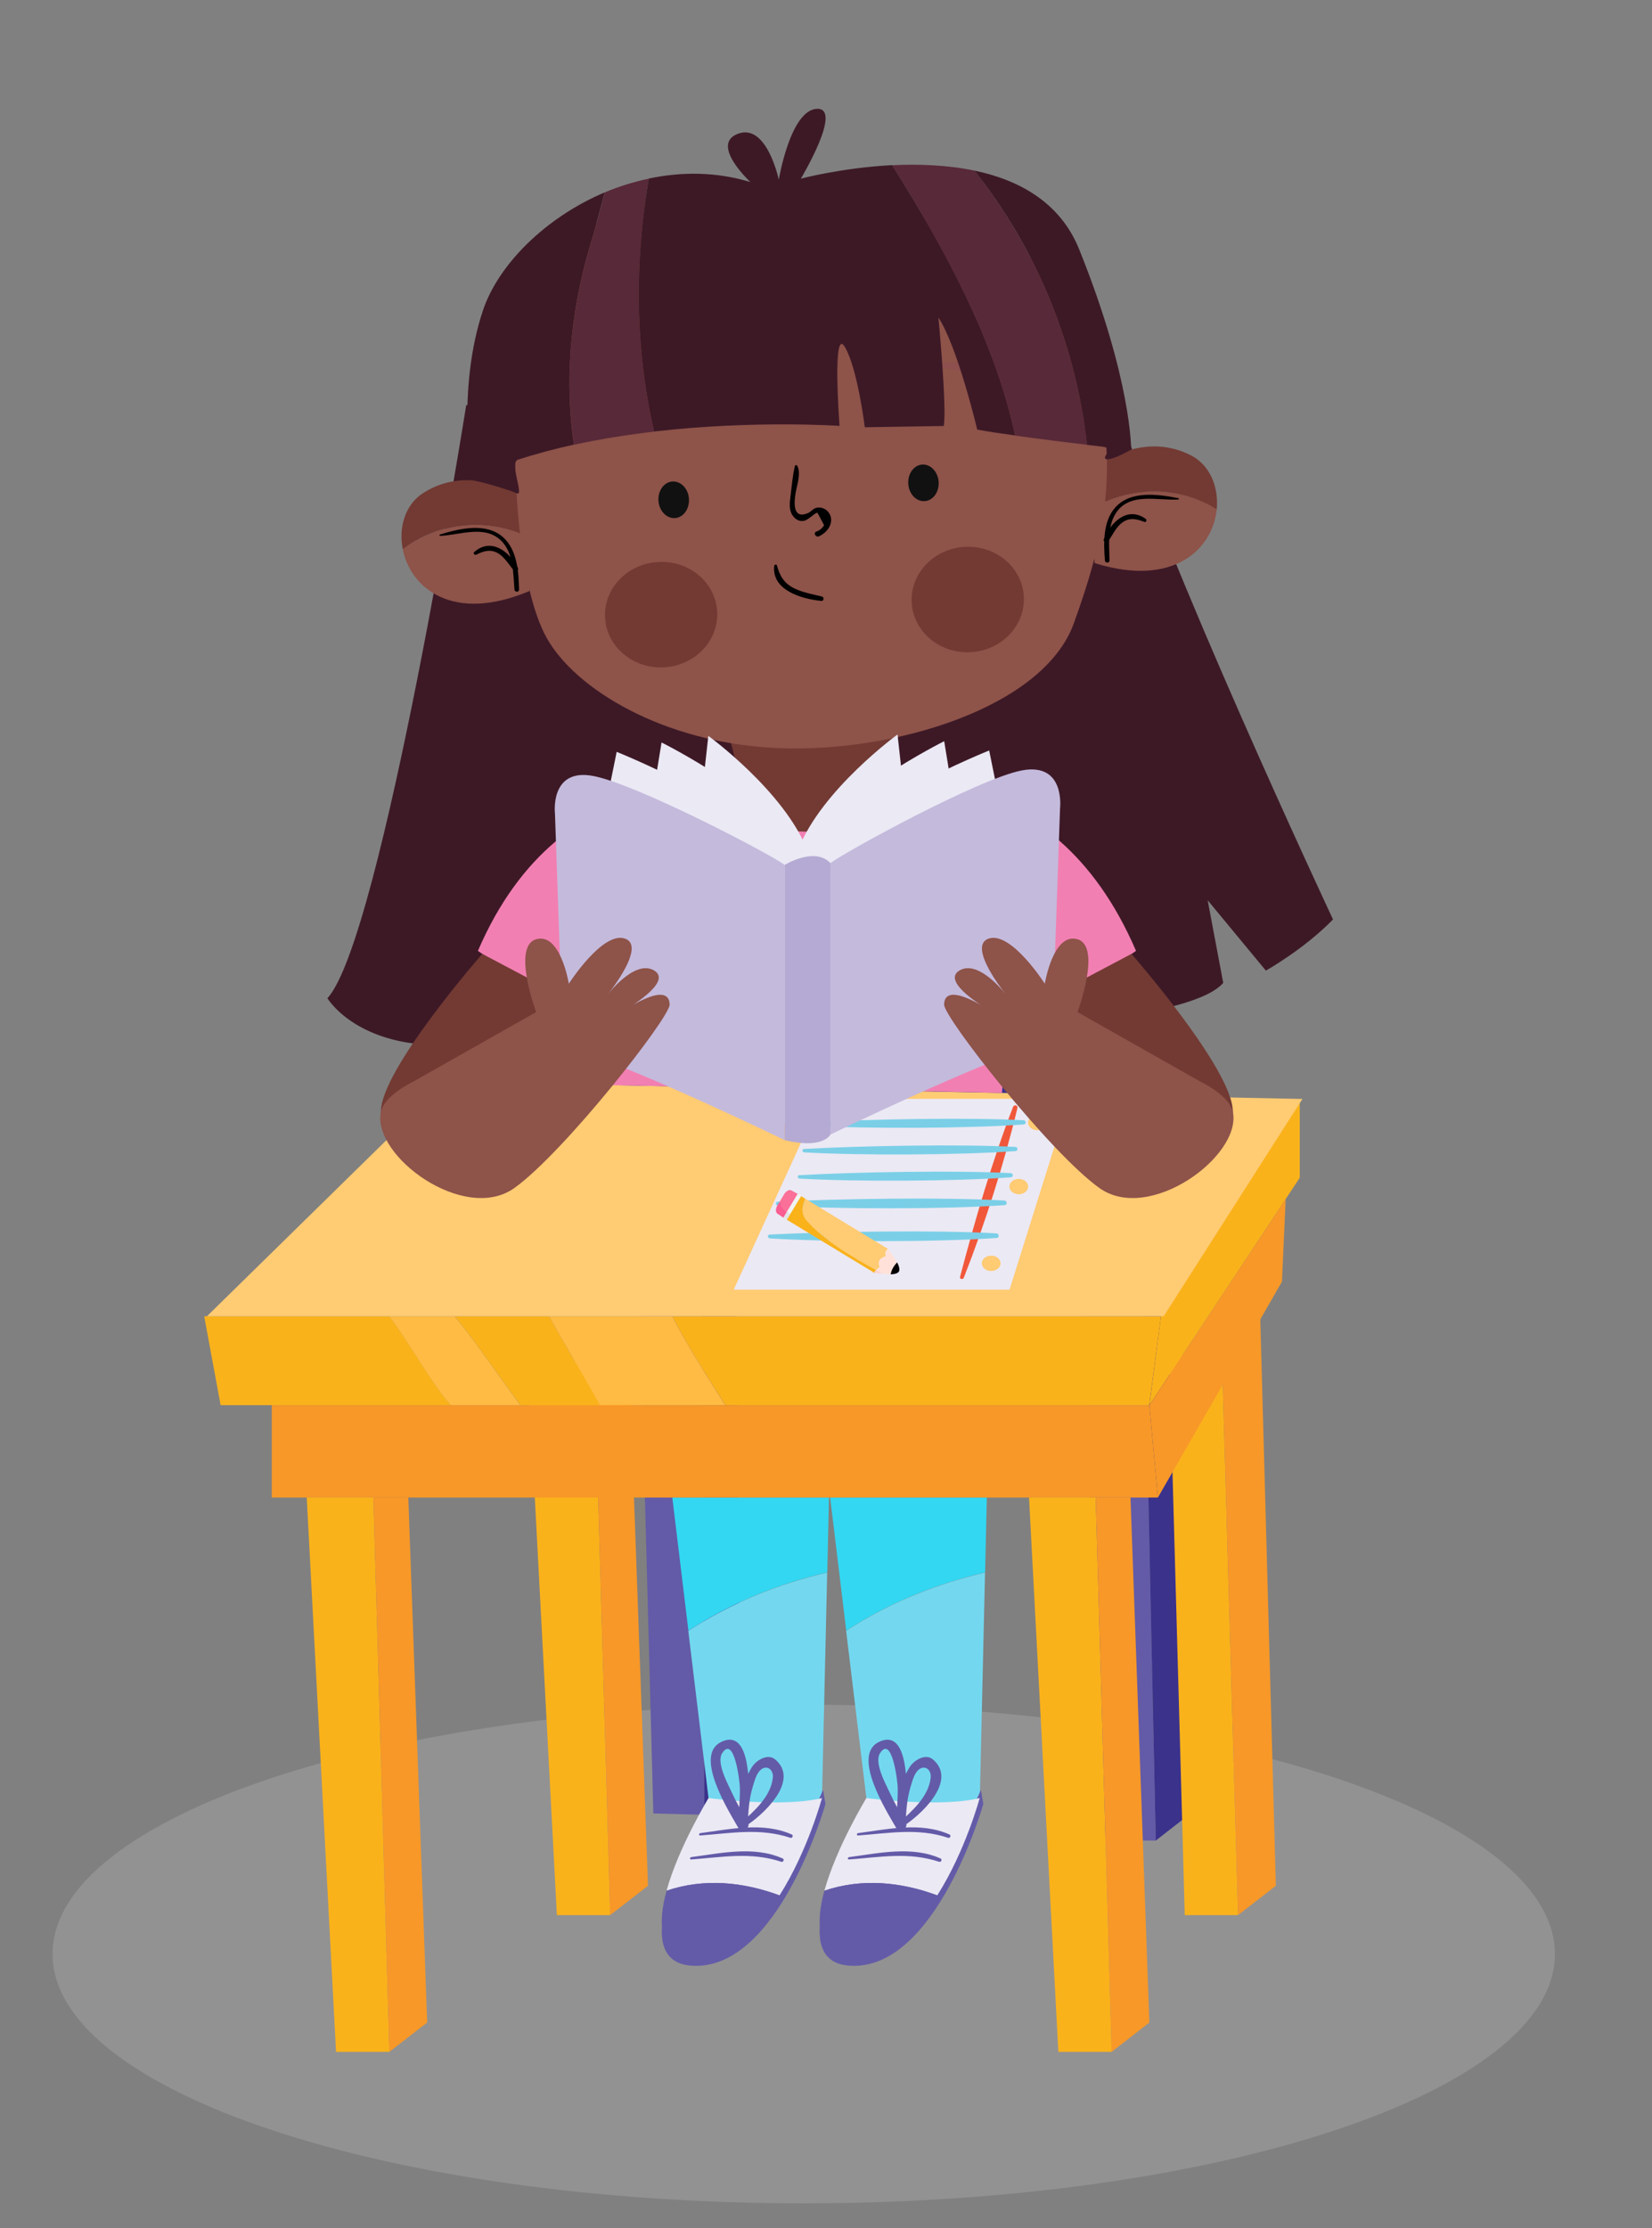 <?xml version="1.0" encoding="utf-8"?>
<!-- Generator: Adobe Illustrator 24.0.0, SVG Export Plug-In . SVG Version: 6.00 Build 0)  -->
<svg version="1.1" id="Layer_1" xmlns="http://www.w3.org/2000/svg" xmlns:xlink="http://www.w3.org/1999/xlink" x="0px" y="0px"
	 viewBox="0 0 155 209" style="enable-background:new 0 0 155 209;" xml:space="preserve">
<rect x="0" y="0" width="155" height="209" fill="#808080" stroke="none"/>
<style type="text/css">
	.st0{opacity:0.3;fill:#BCBCBC;}
	.st1{fill:#3B328C;}
	.st2{fill:#635BA7;}
	.st3{fill:#3D1926;}
	.st4{fill:#33D7F2;}
	.st5{fill:#73D8EF;}
	.st6{fill:#635BA8;}
	.st7{fill:#EBE9F4;}
	.st8{fill:#FAB21B;}
	.st9{fill:#F79828;}
	.st10{fill:#FFBB43;}
	.st11{fill:#FFCB73;}
	.st12{fill:#F1583A;}
	.st13{fill:#7ACFE7;}
	.st14{fill:#FFD4CC;}
	.st15{fill:#FFE1D9;}
	.st16{fill:#F95D91;}
	.st17{fill:#FA7098;}
	.st18{fill:#E3E5E4;}
	.st19{fill:#F1F3F2;}
	.st20{fill:#F27FB2;}
	.st21{fill:#723A33;}
	.st22{fill:#8E5349;}
	.st23{fill:#8E4F4F;}
	.st24{fill:#111111;}
	.st25{fill:#582938;}
	.st26{fill:#C4BADC;}
	.st27{fill:#B4AAD3;}
</style>
<g>
	<path class="st0" d="M145.89,183.3c0,12.92-31.56,23.39-70.48,23.39c-38.93,0-70.48-10.47-70.48-23.39
		c0-12.92,31.56-23.39,70.48-23.39C114.33,159.91,145.89,170.38,145.89,183.3z"/>
	<g>
		<polygon class="st1" points="60.1,76.77 103.91,76.63 102.27,103.18 60.11,103.31 		"/>
		<g>
			<polygon class="st2" points="52.15,115.95 52.97,63.89 57.86,63.7 58.27,115.72 			"/>
			<polygon class="st1" points="57.86,63.7 61.42,66.32 61.47,115.6 58.27,115.72 			"/>
		</g>
		<g>
			<polygon class="st2" points="99.49,117.05 102.01,65.04 106.9,65.03 105.6,117.03 			"/>
			<polygon class="st1" points="106.9,65.03 110.38,67.76 108.81,117.02 105.6,117.03 			"/>
		</g>
		<g>
			<polygon class="st2" points="59.94,119.23 61.3,170.12 66.08,170.24 65.92,119.39 			"/>
			<polygon class="st1" points="66.08,170.24 69.54,167.65 69.05,119.47 65.92,119.39 			"/>
		</g>
		<g>
			<polygon class="st2" points="101.37,121.78 103.66,172.63 108.44,172.66 107.35,121.82 			"/>
			<polygon class="st1" points="108.44,172.66 111.85,170 110.48,121.84 107.35,121.82 			"/>
		</g>
		<polygon class="st2" points="56.89,72.16 101.95,73.64 100.3,100.18 58.15,100.32 		"/>
	</g>
	<path class="st3" d="M43.74,38.02c0,0-7.93,50.09-13.02,55.62c0,0,3.11,5.27,12.98,4.28c9.87-0.99,65.46,0.78,71.07-5.72
		l-1.46-7.75l5.46,6.6c0,0,3.58-2,6.3-4.8c0,0-16.4-35-20.18-48.21C101.1,24.84,43.74,38.02,43.74,38.02z"/>
	<g>
		<g>
			<g>
				<path class="st4" d="M63.08,140.48l1.51,12.49c3.99-2.61,8.41-4.39,13.03-5.47l0.16-7.03H63.08z"/>
				<path class="st5" d="M66.53,169.11l10.58,0.13l0.5-21.72c-4.62,1.08-9.04,2.86-13.03,5.47L66.53,169.11z"/>
				<g>
					<path class="st6" d="M66.48,169.67c12.64,4.31,10.17-4.97,10.97-0.44c0,0-4.42,15.67-12.52,15.17
						C57.74,183.96,66.48,169.67,66.48,169.67z"/>
					<path class="st7" d="M73.14,177.8c2.65-4.17,3.98-9.13,3.98-9.13c-3.67,0.92-10.64,0-10.64,0s-2.82,4.62-3.94,8.69
						C66.04,176.18,69.68,176.52,73.14,177.8z"/>
					<g>
						<path class="st6" d="M69.54,170.99c1.24-1.11,2.78-2.47,2.97-4.22c0.09-0.76-0.57-1.28-1.17-0.72
							c-0.4,0.37-0.57,1.11-0.73,1.62c-0.34,1.13-0.4,2.35-0.47,3.52c-0.3-0.01-0.59-0.03-0.88-0.04c0.07-1.16,0.17-2.3,0.16-3.46
							c0-0.42-0.5-4.96-1.65-3.25c-0.59,0.88,0.5,2.86,0.86,3.64c0.45,0.98,0.98,1.92,1.53,2.85c0.34,0.58-0.59,1.07-0.92,0.48
							c-0.86-1.52-4.19-6.77-1.56-8.01c3.31-1.57,2.53,6.46,2.47,7.79c-0.03,0.57-0.91,0.53-0.88-0.04
							c0.09-1.81,0.29-3.79,1.27-5.37c0.4-0.65,1.49-1.33,2.2-0.73c2.39,2.05-1.29,5.35-2.92,6.34
							C69.58,171.53,69.33,171.17,69.54,170.99L69.54,170.99z"/>
					</g>
					<path class="st6" d="M62.54,177.36c-0.85,3.09-0.71,5.85,2.39,6.04c3.48,0.21,6.21-2.47,8.2-5.6
						C69.68,176.52,66.04,176.18,62.54,177.36z"/>
					<g>
						<path class="st6" d="M65.7,172.18c2.92-0.21,5.6-0.73,8.46,0.22c0.18,0.06,0.31-0.23,0.13-0.31c-2.7-1.2-5.77-0.5-8.58-0.13
							C65.56,171.97,65.55,172.19,65.7,172.18L65.7,172.18z"/>
					</g>
					<g>
						<path class="st6" d="M64.85,174.43c2.92-0.21,5.6-0.73,8.46,0.22c0.18,0.06,0.31-0.23,0.13-0.31c-2.7-1.2-5.77-0.5-8.58-0.13
							C64.71,174.23,64.7,174.44,64.85,174.43L64.85,174.43z"/>
					</g>
				</g>
			</g>
			<g>
				<path class="st4" d="M77.89,140.48l1.51,12.49c3.99-2.61,8.42-4.39,13.03-5.47l0.16-7.03H77.89z"/>
				<path class="st5" d="M81.34,169.11l10.58,0.13l0.5-21.72c-4.62,1.08-9.04,2.86-13.03,5.47L81.34,169.11z"/>
				<g>
					<path class="st6" d="M81.29,169.67c12.63,4.31,10.17-4.97,10.97-0.44c0,0-4.42,15.67-12.52,15.17
						C72.55,183.96,81.29,169.67,81.29,169.67z"/>
					<path class="st7" d="M87.94,177.8c2.65-4.17,3.98-9.13,3.98-9.13c-3.67,0.92-10.63,0-10.63,0s-2.82,4.62-3.94,8.69
						C80.84,176.18,84.49,176.52,87.94,177.8z"/>
					<g>
						<path class="st6" d="M84.35,170.99c1.24-1.11,2.78-2.47,2.97-4.22c0.09-0.76-0.57-1.28-1.17-0.72
							c-0.4,0.37-0.57,1.11-0.73,1.62c-0.34,1.13-0.4,2.35-0.47,3.52c-0.3-0.01-0.59-0.03-0.88-0.04c0.07-1.16,0.17-2.3,0.16-3.46
							c0-0.42-0.5-4.96-1.65-3.25c-0.59,0.88,0.5,2.86,0.86,3.64c0.45,0.98,0.98,1.92,1.53,2.85c0.35,0.58-0.59,1.07-0.92,0.48
							c-0.87-1.52-4.19-6.77-1.57-8.01c3.31-1.57,2.53,6.46,2.47,7.79c-0.03,0.57-0.91,0.53-0.88-0.04
							c0.09-1.81,0.29-3.79,1.27-5.37c0.4-0.65,1.49-1.33,2.2-0.73c2.39,2.05-1.29,5.35-2.91,6.34
							C84.39,171.53,84.14,171.17,84.35,170.99L84.35,170.99z"/>
					</g>
					<path class="st6" d="M77.35,177.36c-0.85,3.09-0.71,5.85,2.39,6.04c3.48,0.21,6.21-2.47,8.2-5.6
						C84.49,176.52,80.84,176.18,77.35,177.36z"/>
					<g>
						<path class="st6" d="M80.51,172.18c2.92-0.21,5.6-0.73,8.45,0.22c0.18,0.06,0.31-0.23,0.13-0.31c-2.7-1.2-5.77-0.5-8.58-0.13
							C80.37,171.97,80.36,172.19,80.51,172.18L80.51,172.18z"/>
					</g>
					<g>
						<path class="st6" d="M79.66,174.43c2.92-0.21,5.6-0.73,8.46,0.22c0.18,0.06,0.31-0.23,0.13-0.31c-2.7-1.2-5.77-0.5-8.58-0.13
							C79.52,174.23,79.51,174.44,79.66,174.43L79.66,174.43z"/>
					</g>
				</g>
			</g>
		</g>
		<polygon class="st8" points="108.93,123.48 107.84,131.82 121.95,110.48 121.95,103.09 		"/>
		<g>
			<polygon class="st8" points="49.5,127.65 52.25,179.65 57.25,179.65 55.75,127.65 			"/>
			<polygon class="st9" points="57.25,179.65 60.8,176.9 59.02,127.65 55.75,127.65 			"/>
		</g>
		<g>
			<polygon class="st8" points="109.7,126.92 111.16,179.65 116.16,179.65 114.66,127.65 			"/>
			<polygon class="st9" points="116.16,179.65 119.71,176.9 118.21,122.38 114.66,127.65 			"/>
		</g>
		<polygon class="st9" points="107.84,131.82 25.5,131.82 25.5,140.48 108.64,140.48 		"/>
		<polygon class="st9" points="107.84,131.82 108.64,140.48 120.28,120.23 120.63,112.48 		"/>
		<g>
			<polygon class="st8" points="28.78,140.48 31.53,192.48 36.53,192.48 35.03,140.48 			"/>
			<polygon class="st9" points="36.53,192.48 40.08,189.73 38.31,140.48 35.03,140.48 			"/>
		</g>
		<g>
			<polygon class="st8" points="96.55,140.48 99.3,192.48 104.3,192.48 102.8,140.48 			"/>
			<polygon class="st9" points="104.3,192.48 107.84,189.73 106.07,140.48 102.8,140.48 			"/>
		</g>
		<path class="st8" d="M19.16,123.48l1.54,8.33H42.3c-1.93-2.22-3.93-5.92-5.76-8.33H19.16z"/>
		<path class="st10" d="M36.53,123.48c1.83,2.41,3.83,6.12,5.76,8.33h6.53c-1.78-2.39-4.21-5.98-6.15-8.33H36.53z"/>
		<path class="st8" d="M42.68,123.48c1.93,2.36,4.37,5.94,6.15,8.33h7.45c-1.29-2.41-3.46-5.95-4.75-8.33H42.68z"/>
		<path class="st8" d="M108.93,123.48H63.08c1.26,2.53,3.42,5.88,4.97,8.33h39.78L108.93,123.48z"/>
		<path class="st10" d="M51.53,123.48c1.29,2.39,3.46,5.92,4.75,8.33h11.77c-1.55-2.46-3.71-5.8-4.97-8.33H51.53z"/>
		<polygon class="st11" points="122.2,103.09 41.84,101.48 19.41,123.48 109.18,123.48 		"/>
		<g>
			<g>
				<path class="st7" d="M77.04,103.08l-8.2,17.9h25.88l5.62-17.9H77.04z M93,119.23c-0.48,0-0.88-0.32-0.88-0.72
					c0-0.4,0.39-0.72,0.88-0.72s0.88,0.32,0.88,0.72C93.88,118.9,93.48,119.23,93,119.23z M95.59,112.03
					c-0.48,0-0.88-0.32-0.88-0.72c0-0.4,0.39-0.72,0.88-0.72s0.88,0.32,0.88,0.72C96.46,111.7,96.07,112.03,95.59,112.03z
					 M97.34,106.03c-0.48,0-0.88-0.32-0.88-0.72c0-0.4,0.39-0.72,0.88-0.72s0.88,0.32,0.88,0.72
					C98.21,105.71,97.82,106.03,97.34,106.03z"/>
				<g>
					<path class="st12" d="M90.43,119.86c2-5.1,3.74-10.58,5.03-15.91c0.07-0.27-0.31-0.37-0.41-0.11
						c-1.98,5.12-3.57,10.62-4.97,15.93C90.02,119.99,90.34,120.07,90.43,119.86L90.43,119.86z"/>
				</g>
				<g>
					<path class="st13" d="M72.23,116.17c5.46,0.35,15.82,0.35,21.28-0.04c0.28-0.02,0.25-0.41-0.02-0.43
						c-5.48-0.33-15.8-0.17-21.28,0.11C71.98,115.82,72.01,116.15,72.23,116.17L72.23,116.17z"/>
				</g>
				<g>
					<path class="st13" d="M72.98,113.09c5.46,0.35,15.82,0.35,21.28-0.04c0.28-0.02,0.25-0.41-0.02-0.43
						c-5.48-0.33-15.8-0.17-21.28,0.11C72.73,112.75,72.75,113.08,72.98,113.09L72.98,113.09z"/>
				</g>
				<g>
					<path class="st13" d="M75.02,110.56c5.09,0.3,14.73,0.26,19.82-0.12c0.26-0.02,0.24-0.38-0.01-0.39
						c-5.1-0.28-14.72-0.1-19.82,0.19C74.79,110.24,74.81,110.54,75.02,110.56L75.02,110.56z"/>
				</g>
				<g>
					<path class="st13" d="M75.46,108.1c5.09,0.3,14.73,0.26,19.82-0.12c0.26-0.02,0.24-0.38-0.01-0.39
						c-5.1-0.28-14.72-0.1-19.82,0.19C75.23,107.78,75.25,108.09,75.46,108.1L75.46,108.1z"/>
				</g>
				<g>
					<path class="st13" d="M76.23,105.6c5.09,0.3,14.73,0.26,19.82-0.12c0.26-0.02,0.24-0.38-0.01-0.39
						c-5.1-0.28-14.72-0.1-19.82,0.19C76,105.28,76.02,105.59,76.23,105.6L76.23,105.6z"/>
				</g>
			</g>
			<g>
				<path d="M84.34,119.28c0.11-0.19,0.01-0.52-0.17-0.87c-0.25,0.26-0.54,0.65-0.61,1.13C83.92,119.53,84.23,119.46,84.34,119.28z"
					/>
				<g>
					<path class="st8" d="M75.66,114.45c-0.49-0.61-0.41-1.33-0.1-2l-0.41-0.25l-1.34,2.21l8.14,4.94l-0.02,0.04
						c0,0,0.03,0,0.07,0.01c0.05-0.1,0.13-0.19,0.2-0.27C80.07,117.95,77.31,116.36,75.66,114.45z"/>
					<path class="st11" d="M83.12,117.85c-0.15-0.33,0-0.56,0.2-0.7c-0.01-0.01-0.01-0.02-0.01-0.02l-0.01,0.02l-7.74-4.7
						c-0.3,0.67-0.39,1.39,0.1,2c1.64,1.91,4.41,3.5,6.55,4.68c0.16-0.17,0.33-0.28,0.33-0.28
						C82.16,118.05,83.12,117.85,83.12,117.85z"/>
					<path class="st14" d="M82.01,119.4c0.15,0.02,0.5,0.06,0.86,0.09c-0.22-0.12-0.44-0.24-0.66-0.36
						C82.14,119.21,82.07,119.3,82.01,119.4z"/>
					<path class="st15" d="M84.17,118.41c-0.17-0.31-0.74-1.12-0.84-1.26c-0.2,0.14-0.35,0.37-0.2,0.7c0,0-0.97,0.2-0.58,1
						c0,0-0.17,0.11-0.33,0.28c0.22,0.12,0.44,0.24,0.66,0.36c0.26,0.03,0.51,0.04,0.68,0.05
						C83.63,119.06,83.92,118.67,84.17,118.41z"/>
				</g>
				<path class="st16" d="M73.19,112.66l-0.28,0.47c-0.06,0.1-0.23,0.56,0.05,0.73l0.57,0.38c0.07,0.04,0.18,0,0.25-0.1l0.21-0.34
					C73.55,113.54,73.26,113.13,73.19,112.66z"/>
				<path class="st17" d="M74.37,113.14l0.52-0.86c0.06-0.1,0.05-0.22-0.02-0.27l-0.6-0.33c-0.28-0.17-0.61,0.19-0.67,0.3
					l-0.34,0.57l-0.01,0.02l-0.06,0.1c0.07,0.48,0.36,0.88,0.79,1.13l0.31-0.52L74.37,113.14z"/>
				<path class="st18" d="M73.82,113.68l-0.32,0.54l0.33,0.2l0.33-0.54C74.03,113.82,73.92,113.75,73.82,113.68z"/>
				<path class="st19" d="M74.84,111.99l-1.02,1.69c0.1,0.07,0.21,0.14,0.33,0.19l1.02-1.68L74.84,111.99z"/>
			</g>
		</g>
	</g>
	<path class="st20" d="M82.76,73.91l-0.89,2.72c-1.93,0.89-5.03,0.99-6.12,1c-0.03,0-0.05,0-0.08,0c-1.09-0.01-4.19-0.11-6.12-1
		l-0.13-2.43c0,0-16.57-3.64-24.58,15c0,0,9.22,6.42,12.07,6.83l0.62,5.77l17.26,0.34l0,0.04l0.93-0.02l0.93,0.02l0-0.04l17.36,0.38
		l0.51-6.49c2.85-0.42,12.07-6.83,12.07-6.83C98.57,70.55,82.76,73.91,82.76,73.91z"/>
	<path class="st21" d="M68.05,68.11c0,0,1.51,3.62,1.61,9.08c0,0,6.83,1.92,12-0.08l3.54-10.67L68.05,68.11z"/>
	<g>
		<g>
			<g>
				<g>
					<g>
						<path class="st22" d="M37.79,51.53c0.72,3.61,4.68,6.97,11.91,3.9l-0.25-5.14C45.7,48.51,41.1,48.96,37.79,51.53z"/>
						<path class="st21" d="M39.69,46.26c-1.68,1.08-2.31,3.22-1.9,5.27c3.31-2.57,7.91-3.01,11.65-1.24l-0.17-3.54
							C49.27,46.74,44.32,43.27,39.69,46.26z"/>
					</g>
					<g>
						<g>
							<g>
								<path d="M41.3,50.27c1.89-0.08,4.25-1.09,5.79,0.52c1.1,1.15,1.06,3.04,1.18,4.51c0.02,0.27,0.43,0.28,0.43,0
									c-0.04-1.64-0.17-3.68-1.46-4.87c-1.59-1.46-4.12-0.85-5.95-0.29C41.21,50.16,41.22,50.27,41.3,50.27L41.3,50.27z"/>
							</g>
						</g>
						<g>
							<g>
								<path d="M44.69,52.03c0.84-0.43,1.57-0.56,2.33,0.08c0.49,0.41,0.8,0.96,1.21,1.42c0.18,0.2,0.47-0.05,0.36-0.27
									c-0.81-1.55-2.52-2.85-4.09-1.48C44.35,51.9,44.53,52.11,44.69,52.03L44.69,52.03z"/>
							</g>
						</g>
					</g>
				</g>
				<g>
					<g>
						<path class="st22" d="M114.16,47.77c-0.36,3.66-3.97,7.39-11.46,5.05l-0.25-5.14C105.99,45.55,110.62,45.54,114.16,47.77z"/>
						<path class="st21" d="M111.75,42.72c1.78,0.91,2.61,2.97,2.41,5.06c-3.54-2.23-8.17-2.22-11.72-0.09l-0.17-3.54
							C102.27,44.14,106.85,40.2,111.75,42.72z"/>
					</g>
					<g>
						<g>
							<g>
								<path d="M110.55,46.73c-1.9-0.37-4.51-0.74-5.94,0.91c-1.13,1.3-1.07,3.33-0.94,4.93c0.02,0.27,0.43,0.28,0.43,0
									c-0.02-1.42-0.22-3.08,0.55-4.36c1.26-2.07,3.92-1.24,5.89-1.35C110.61,46.87,110.64,46.75,110.55,46.73L110.55,46.73z"/>
							</g>
						</g>
						<g>
							<g>
								<path d="M107.49,48.67c-1.7-1.21-3.29,0.31-3.92,1.92c-0.1,0.26,0.27,0.36,0.41,0.17c0.4-0.54,0.66-1.18,1.19-1.64
									c0.69-0.6,1.41-0.48,2.2-0.16C107.55,49.03,107.63,48.76,107.49,48.67L107.49,48.67z"/>
							</g>
						</g>
					</g>
				</g>
				<path class="st22" d="M48.41,44.95c0,0,0.21,10,2.85,14.83c2.64,4.82,10.96,9.94,21.75,10.4c10.78,0.46,24.87-3.77,27.74-11.7
					c2.87-7.93,3.88-13.36,2.5-21.22c-1.38-7.86-1.98-11.37-9.49-14.54C86.24,19.55,45.39,3.66,48.41,44.95z"/>
				<g>
					<g>
						<path d="M74.59,43.7c-0.23,0.89-0.3,1.93-0.42,2.85c-0.08,0.62-0.17,1.32,0.23,1.85c0.26,0.35,0.63,0.55,1.06,0.45
							c0.25-0.06,0.43-0.24,0.64-0.38c0.03-0.02,0.48-0.4,0.6-0.37c0.21,0.39,0.41,0.78,0.62,1.17c-0.18,0.3-0.43,0.5-0.74,0.6
							c-0.3,0.13-0.04,0.57,0.26,0.44c0.65-0.29,1.27-0.99,1.12-1.76c-0.12-0.62-0.75-1.07-1.38-0.91
							c-0.31,0.08-0.49,0.37-0.77,0.49c-1.4,0.6-1.32-0.88-1.18-1.79c0.11-0.74,0.58-1.98,0.15-2.68
							C74.72,43.61,74.61,43.62,74.59,43.7L74.59,43.7z"/>
					</g>
				</g>
				<g>
					<g>
						<path class="st23" d="M56.93,39.93c1.18-1.83,2.53-2.93,4.66-3.47c0.25-0.06,0.19-0.44-0.06-0.45
							C59.66,36,57,37.93,56.7,39.84C56.68,39.97,56.85,40.06,56.93,39.93L56.93,39.93z"/>
					</g>
				</g>
				<g>
					<g>
						<path class="st23" d="M88.22,34.43c1.84,0.36,3.64,0.53,5.08,1.87c0.29,0.27,0.71-0.15,0.44-0.44
							c-1.22-1.31-3.76-2.16-5.52-1.72C88.08,34.18,88.07,34.41,88.22,34.43L88.22,34.43z"/>
					</g>
				</g>
				<path class="st21" d="M67.29,57.4c0.13,2.73-2.11,5.06-5.02,5.2c-2.9,0.14-5.37-1.96-5.5-4.68c-0.13-2.73,2.11-5.06,5.02-5.2
					C64.69,52.57,67.15,54.66,67.29,57.4z"/>
				<path class="st21" d="M96.06,55.98c0.13,2.73-2.11,5.06-5.02,5.2c-2.91,0.14-5.37-1.96-5.5-4.68c-0.13-2.73,2.11-5.06,5.02-5.2
					C93.46,51.15,95.93,53.25,96.06,55.98z"/>
				<g>
					<g>
						<path d="M72.64,53.1c-0.23,2.32,2.67,3.1,4.43,3.27c0.23,0.02,0.28-0.35,0.05-0.41c-0.87-0.22-1.79-0.37-2.6-0.77
							c-0.95-0.47-1.35-1.15-1.62-2.13C72.87,52.9,72.66,52.95,72.64,53.1L72.64,53.1z"/>
					</g>
				</g>
			</g>
		</g>
		<path class="st24" d="M64.64,46.79c0.06,0.95-0.52,1.76-1.31,1.81c-0.79,0.05-1.48-0.67-1.55-1.62c-0.06-0.95,0.52-1.76,1.31-1.81
			C63.89,45.12,64.58,45.84,64.64,46.79z"/>
		<path class="st24" d="M88.07,45.2c0.06,0.95-0.52,1.76-1.31,1.81c-0.79,0.05-1.48-0.67-1.54-1.62c-0.06-0.95,0.52-1.76,1.31-1.81
			C87.31,43.53,88,44.25,88.07,45.2z"/>
	</g>
	<path class="st3" d="M55.71,21.91c0.34-1.29,0.69-2.58,1.04-3.87c-5.55,2.35-9.96,6.74-11.42,11.03
		c-2.53,7.5-1.07,15.99-1.07,15.99c0.97,0.1,3.76,0.99,4.19,1.2c0.82,0.41-0.72-2.86,0.15-3.14c1.7-0.55,3.47-1.02,5.25-1.41
		C52.85,34.91,53.71,28.16,55.71,21.91z"/>
	<path class="st25" d="M60.87,16.76c-1.42,0.3-2.8,0.73-4.11,1.28c-0.35,1.29-0.7,2.58-1.04,3.87c-2,6.25-2.87,13-1.86,19.81
		c2.51-0.55,5.05-0.94,7.51-1.23C59.57,32.65,59.53,24.61,60.87,16.76z"/>
	<path class="st3" d="M75.14,16.76c0,0,4-6.67,1.5-6.55c-2.49,0.12-3.57,6.65-3.57,6.65s-1.11-5.31-3.81-4.32
		c-2.7,0.99,1.15,4.54,1.15,4.54c-3.21-0.98-6.47-0.98-9.54-0.33c-1.34,7.85-1.3,15.89,0.5,23.73c9.34-1.08,17.4-0.53,17.4-0.53
		s-0.71-9.43,0.5-7.4c1.2,2.03,1.87,7.53,1.87,7.53l7.41-0.12c0.3-1.78-0.5-10.17-0.5-10.17c1.8,2.74,3.64,10.51,3.64,10.51
		c0.98,0.18,2.23,0.37,3.56,0.55c-1.89-8.83-6.56-17.47-11.54-25.36C78.95,15.74,75.14,16.76,75.14,16.76z"/>
	<path class="st25" d="M83.71,15.5c4.98,7.9,9.65,16.53,11.54,25.36c2.25,0.32,4.75,0.63,6.74,0.86
		C100.96,32.45,97.25,23.3,91.41,16C88.85,15.47,86.15,15.38,83.71,15.5z"/>
	<path class="st3" d="M101.25,23.38c-1.78-4.4-5.63-6.5-9.84-7.38c5.84,7.29,9.56,16.44,10.58,25.73c0.51,0.06,1,0.12,1.44,0.17
		c1.28,0.14-0.27,1.11,0.44,1.18c0.58,0.06,2.26-0.9,2.26-0.9S106.2,35.67,101.25,23.38z"/>
	<path class="st21" d="M45.25,89.48c0,0-9.6,10.96-9.51,14.84c0.09,3.88,9.51,1.13,9.51,1.13l7.83-11.83L45.25,89.48z"/>
	<g>
		<path class="st7" d="M56.76,75.95l1.1-5.42c0,0,12.97,5.17,16.97,10.75v24.67l-20.33-9L56.76,75.95z"/>
		<path class="st7" d="M61.19,75.07l0.88-5.42c0,0,10.42,5.17,13.63,10.75v24.67l-16.33-9L61.19,75.07z"/>
		<path class="st7" d="M65.86,74.45l0.6-5.42c0,0,7.11,5.17,9.3,10.75v24.67l-11.15-9L65.86,74.45z"/>
		<path class="st7" d="M93.91,75.82l-1.1-5.42c0,0-12.97,5.17-16.97,10.75v24.67l20.33-9L93.91,75.82z"/>
		<path class="st7" d="M89.47,74.95l-0.88-5.42c0,0-10.42,5.17-13.63,10.75v24.67l16.33-9L89.47,74.95z"/>
		<path class="st7" d="M84.81,74.32l-0.6-5.42c0,0-7.11,5.17-9.3,10.75v24.67l11.15-9L84.81,74.32z"/>
		<path class="st26" d="M73.62,81.14v25.81c0,0-15.98-7.75-20.79-8.75l-0.76-21.88c0,0-0.51-4.3,3.58-3.53
			C59.74,73.56,72.33,80.14,73.62,81.14z"/>
		<path class="st26" d="M77.91,80.97v25.46c0,0,15.98-7.75,20.79-8.75l0.76-21.88c0,0,0.51-4.3-3.58-3.53
			C91.79,73.05,79.2,79.97,77.91,80.97z"/>
		<path class="st27" d="M73.62,106.95V81.14c0,0,2.8-1.75,4.3-0.17v25.46C77.91,106.43,77.24,107.84,73.62,106.95z"/>
	</g>
	<path class="st22" d="M38.74,101.48l11.56-6.54c0,0-2.29-6.16,0-6.83c2.29-0.67,3.07,4.17,3.07,4.17s3.17-4.96,5.27-4.23
		c1.61,0.56-0.27,3.43-1.24,4.74c-0.3,0.4-0.51,0.66-0.51,0.66s2.6-3.5,4.47-2.42c1.88,1.09-2.72,3.7-2.72,3.7s4.13-2.81,4.19-0.5
		c0.03,1.21-9.9,13.88-14.58,17.22c-4.68,3.33-13.33-2.99-12.52-7.13C36.04,102.75,38.74,101.48,38.74,101.48z"/>
	<path class="st21" d="M106.16,89.48c0,0,9.6,10.96,9.51,14.84c-0.09,3.88-9.51,1.13-9.51,1.13l-7.83-11.83L106.16,89.48z"/>
	<path class="st22" d="M112.66,101.48l-11.56-6.54c0,0,2.29-6.16,0-6.83c-2.29-0.67-3.07,4.17-3.07,4.17s-3.17-4.96-5.27-4.23
		c-1.61,0.56,0.27,3.43,1.24,4.74c0.3,0.4,0.51,0.66,0.51,0.66s-2.6-3.5-4.47-2.42c-1.88,1.09,2.72,3.7,2.72,3.7
		s-4.13-2.81-4.18-0.5c-0.03,1.21,9.9,13.88,14.58,17.22c4.68,3.33,13.33-2.99,12.52-7.13
		C115.36,102.75,112.66,101.48,112.66,101.48z"/>
</g>
</svg>
